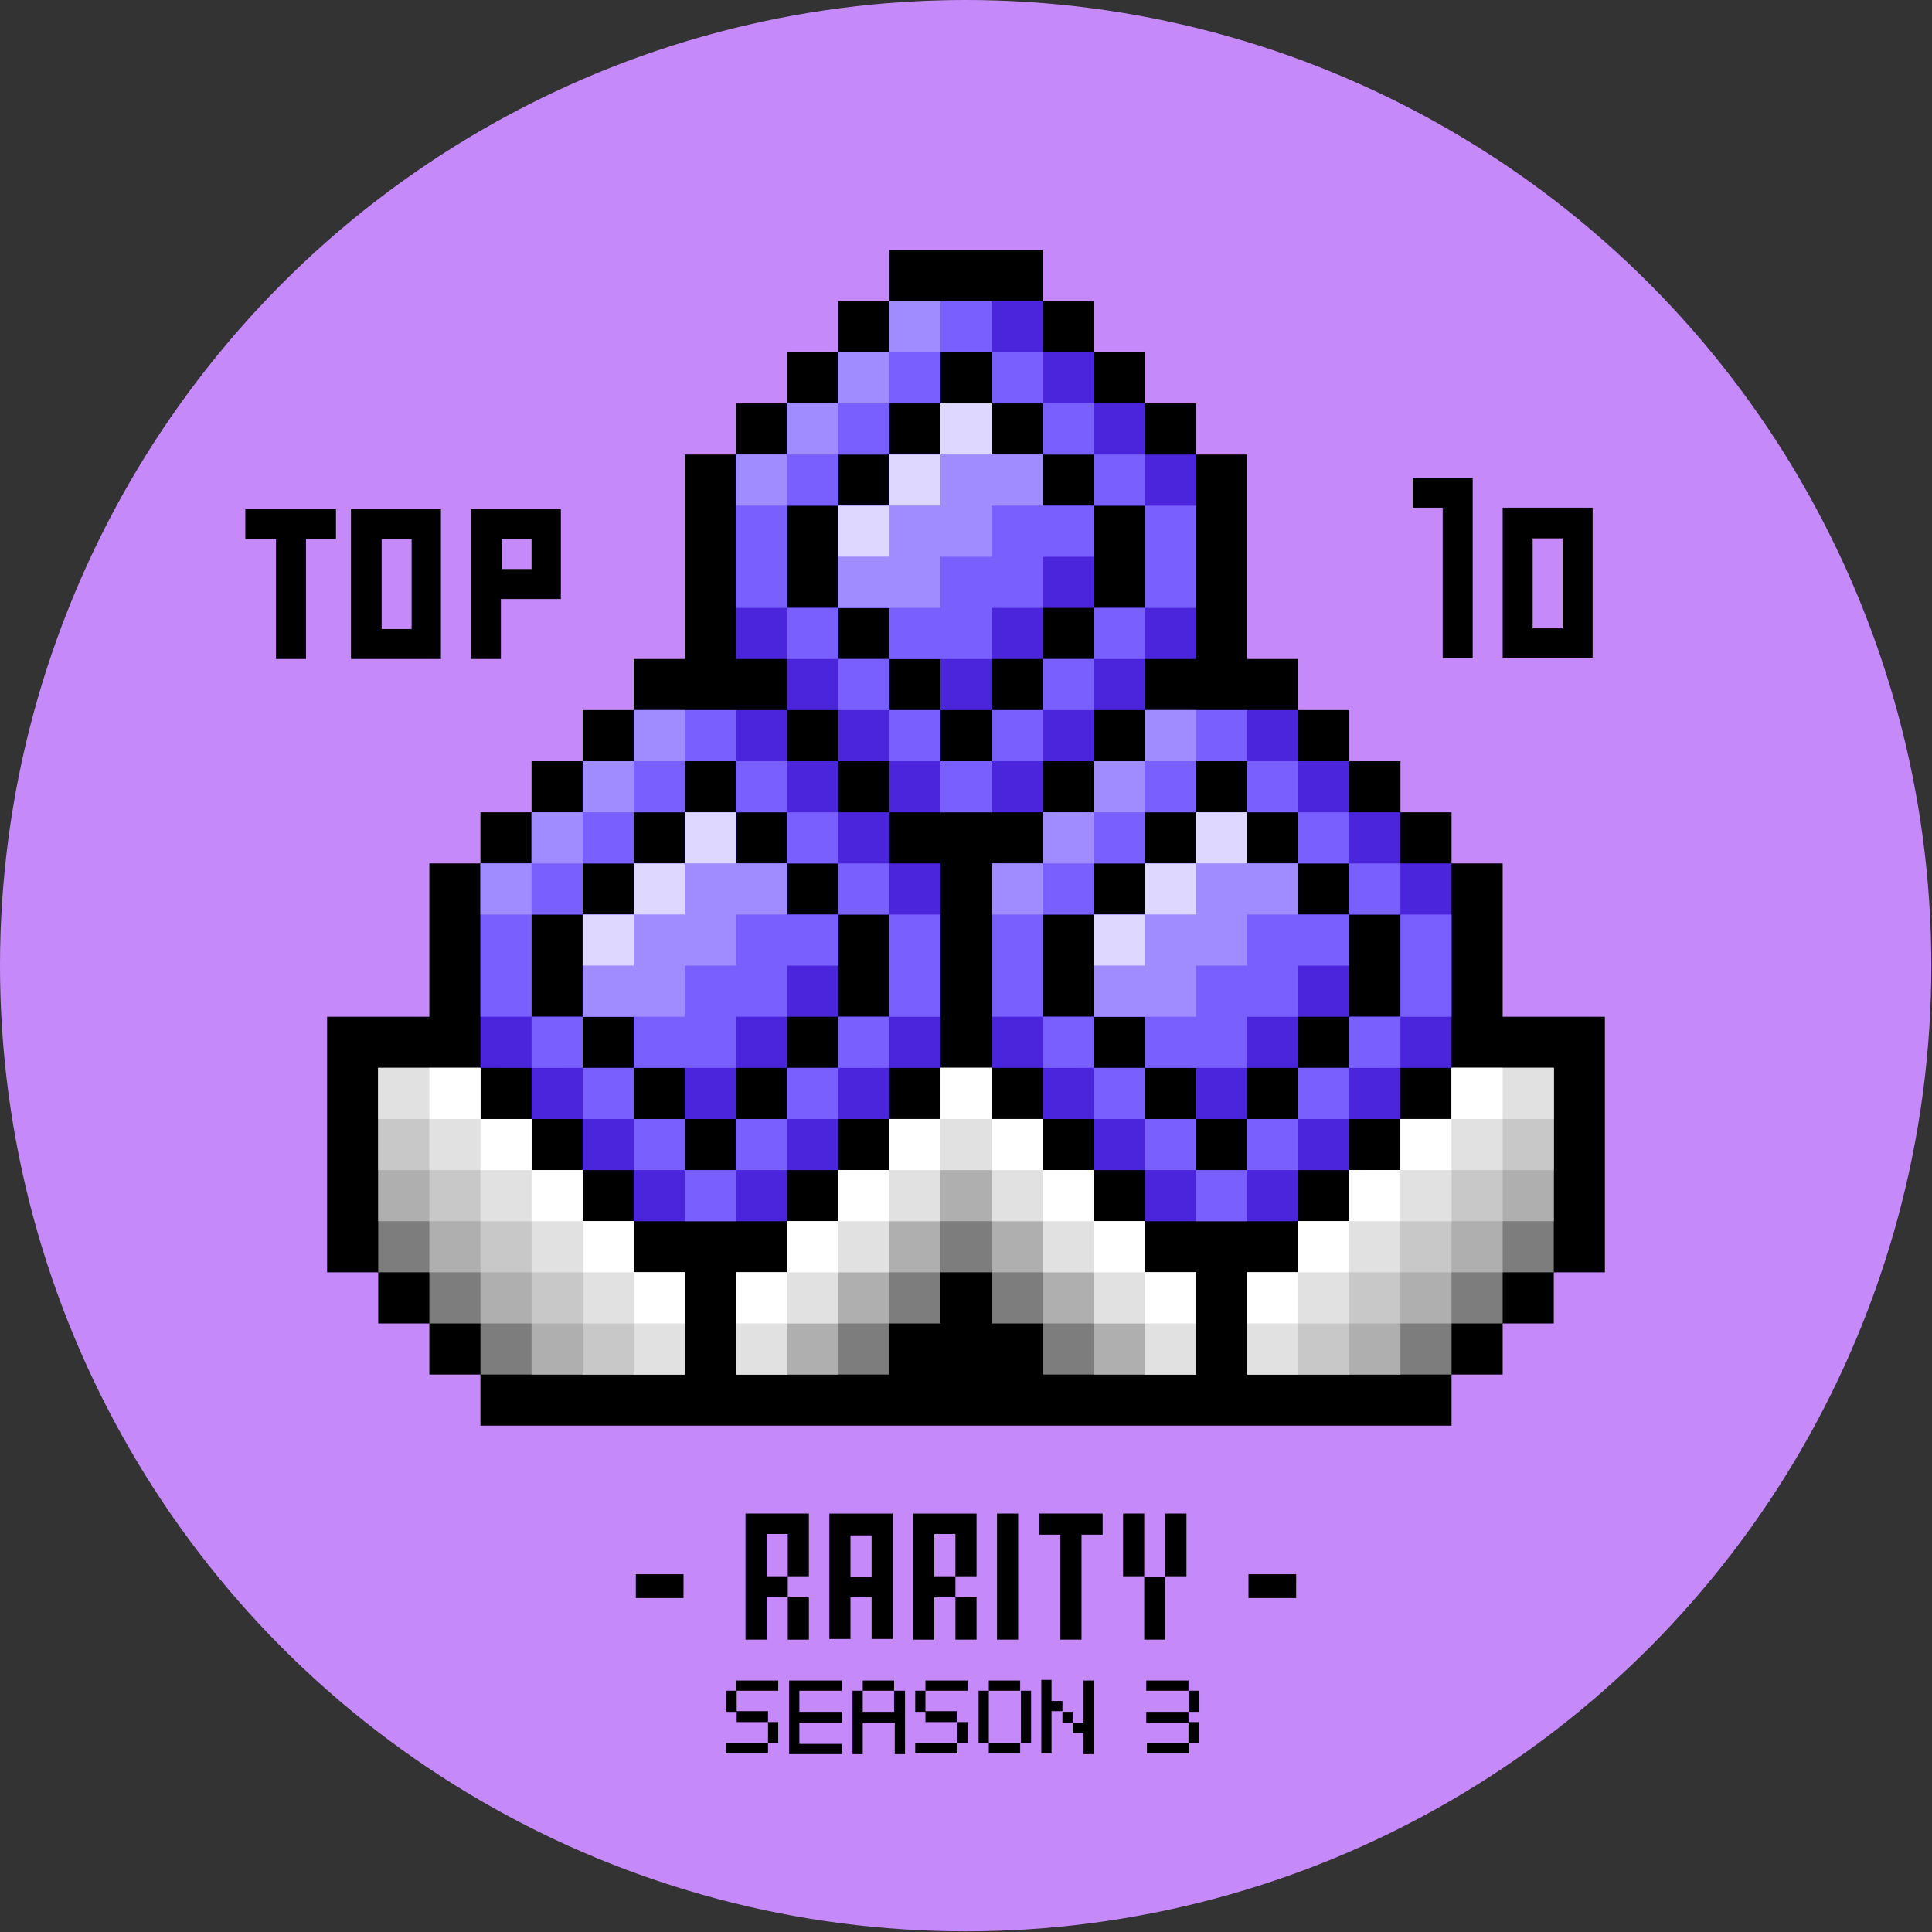 <svg xmlns="http://www.w3.org/2000/svg" xmlns:xlink="http://www.w3.org/1999/xlink" viewBox="0 0 283.5 283.5"><rect x="0" y="0" width="283.5" height="283.5" fill="#333333" stroke="none"/><circle cx="141.7" cy="141.7" r="141.7" fill="#c689fa"/><path d="M108.1 248.1v3.1h-1.5v-3.1h1.5zm-1.6 7.7h6.2v1.5h-6.2v-1.5zm7.7-7.7H108v-1.5h6.2v1.5zm-6.1 4.6v-1.6h4.6v1.6h-4.6zm4.6 3.1v-3.1h1.5v3.1h-1.5zm4.6-7.7v3.1h6.2v1.6h-6.2v3.1h6.2v1.5h-7.7v-10.8h7.7v1.5h-6.2 0zm15.5 0v9.3h-1.5v-4.6h-4.7v4.6h-1.5v-9.3h1.5v3.1h4.6v-3.1h1.6 0zm-1.6 0h-4.6v-1.5h4.6v1.5zm4.6 0v3.1h-1.5v-3.1h1.5zm-1.5 7.7h6.2v1.5h-6.2v-1.5zm7.7-7.7h-6.2v-1.5h6.2v1.5zm-6.2 4.6v-1.6h4.6v1.6h-4.6zm4.7 3.1v-3.1h1.5v3.1h-1.5zm4.6-7.7v7.7h-1.5v-7.7h1.5zm4.6 0h-4.6v-1.5h4.6v1.5zm-4.6 7.7h4.6v1.5h-4.6v-1.5zm6.2-7.7v7.7h-1.5v-7.7h1.5zm4.6 1.5v1.5h-1.6v6.2h-1.5v-10.8h1.5v3.1h1.6 0zm1.5 1.6v1.6h-1.5v-1.6h1.5zm3.1-4.6v10.8H159v-3.1h-1.6v-1.5h1.6v-6.2h1.5 0zm13.9 0v1.5h-6.2v-1.5h6.2zm0 4.6v1.6h-6.2v-1.6h6.2zm-6.1 4.6h6.2v1.5h-6.2v-1.5zm7.7-4.6h-1.5v-3.1h1.5v3.1zm-1.6 4.6v-3.1h1.5v3.1h-1.5zm15.8-21.3V231h-7v3.5h7zm-89.9 0V231h-7v3.5h7zm9.1-12.4v18.5h3.1v-6.2h3.1v-3.1h-3.1v-6.2h3.1v6.2h3.1v-9.2h-9.3z"/><path d="M115.6 240.6h3.1v-6.2h-3.1v6.2zm6.1-18.5v18.4h3.1v-6.1h3.1v6.1h3.1v-18.4h-9.3zm6.2 9.3h-3.1v-6.1h3.1v6.1zm6.1-9.3v18.5h3.1v-6.2h3.1v-3.1h-3.1v-6.2h3.1v6.2h3.1v-9.2H134z"/><path d="M140.2 240.6h3.1v-6.2h-3.1v6.2zm6.1 0h3.1v-18.5h-3.1v18.5zm6.2-18.5v3.1h3.1v15.4h3.1v-15.4h3.1v-3.1h-9.3zm18.5 0v9.2h3.1v-9.2H171zm-3.1 0h-3.1v9.2h3.1v-9.2zm0 18.5h3.1v-9.2h-3.1v9.2zm39.4-166.1h4.4v22.1h4.4V70.1h-8.8zm13.2 0v22h13.2v-22h-13.2zm8.8 17.7h-4.4V79h4.4v13.2zM51.5 74.7v22h13.2v-22H51.5zm8.8 17.6H56V79.1h4.4v13.2h-.1zm8.8-17.6v22h4.4v-8.8h8.8V74.7H69.1zm4.5 8.8v-4.4H78v4.4h-4.4zM36 79.1h4.5v17.6h4.4V79.1h4.4v-4.4H36zm184.5 70.1v-22.5H213v-7.5h-7.5v-7.5H198v-7.5h-7.5v-7.5H183v-30h-7.5v-7.5H168v-7.5h-7.5v-7.5H153v-7.5h-22.5v7.5H123v7.5h-7.5v7.5H108v7.5h-7.5v30H93v7.5h-7.5v7.5H78v7.5h-7.5v7.5H63v22.5H48v37.5h7.5v7.5H63v7.5h7.5v7.5H213v-7.5h7.5v-7.5h7.5v-7.5h7.5v-37.5h-15z"/><path d="M93 179.2h-7.5v-7.5H78v-7.5h-7.5v-7.5h-15v30H63v7.5h7.5v7.5h30v-15H93v-7.5zm75 0h-7.5v-7.5H153v-7.5h-7.5v-7.5H138v7.5h-7.5v7.5H123v7.5h-7.5v7.5H108v15h22.5v-7.5h7.5v-7.5h7.5v7.5h7.5v7.5h22.5v-15H168v-7.5zm45-22.5v7.5h-7.5v7.5H198v7.5h-7.5v7.5H183v7.5 7.5h7.5H213v-7.5h7.5v-7.5h7.5v-30h-15z" fill="#7d7d7d"/><path d="M93 179.2h-7.5v-7.5H78v-7.5h-7.5v-7.5h-15v22.5H63v7.5h7.5v7.5H78v7.5h22.5v-15H93v-7.5zm75 0h-7.5v-7.5H153v-7.5h-7.5v-7.5H138v7.5h-7.5v7.5H123v7.5h-7.5v7.5H108v15h15v-7.5h7.5v-7.5h7.5v-7.5h7.5v7.5h7.5v7.5h7.5v7.5h15v-15H168v-7.5zm45-22.5v7.5h-7.5v7.5H198v7.5h-7.5v7.5H183v15h22.5v-7.5h7.5v-7.5h7.5v-7.5h7.5v-22.5h-15z" fill="#afafaf"/><g fill="#c8c8c8"><path d="M93 179.2h-7.5v-7.5H78v-7.5h-7.5v-7.5h-15v15H63v7.5h7.5v7.5H78v7.5h7.5v7.5h15v-15H93v-7.5z"/><use xlink:href="#B"/><path d="M220.5 156.7H213v7.5h-7.5v7.5H198v7.5h-7.5v7.5H183v15h15v-7.5h7.5v-7.5h7.5v-7.5h7.5v-7.5h7.5v-15h-7.5z"/></g><g fill="#e1e1e1"><path d="M93 179.2h-7.5v-7.5H78v-7.5h-7.5v-7.5h-15v7.5H63v7.5h7.5v7.5H78v7.5h7.5v7.5H93v7.5h7.5v-15H93v-7.5z"/><use xlink:href="#B"/><path d="M213 156.7v7.5h-7.5v7.5H198v7.5h-7.5v7.5H183v15h7.5v-7.5h7.5v-7.5h7.5v-7.5h7.5v-7.5h7.5v-7.5h7.5v-7.5h-15z"/></g><g fill="#fff"><path d="M138 156.7h7.5v7.5H138z"/><path d="M130.5 164.2h7.5v7.5h-7.5z"/><path d="M123 171.7h7.5v7.5H123z"/><path d="M115.5 179.2h7.5v7.5h-7.5z"/><path d="M108 186.7h7.5v7.5H108zm-15 0h7.5v7.5H93z"/><path d="M85.5 179.2H93v7.5h-7.5z"/><path d="M78 171.7h7.5v7.5H78z"/><path d="M70.5 164.2H78v7.5h-7.5z"/><path d="M63 156.7h7.5v7.5H63zm82.5 7.5h7.5v7.5h-7.5z"/><path d="M153 171.7h7.5v7.5H153z"/><path d="M160.5 179.2h7.5v7.5h-7.5z"/><path d="M168 186.7h7.5v7.5H168zm15 0h7.5v7.5H183z"/><path d="M190.5 179.2h7.5v7.5h-7.5z"/><path d="M198 171.7h7.5v7.5H198z"/><path d="M205.5 164.2h7.5v7.5h-7.5z"/><path d="M213 156.7h7.5v7.5H213z"/></g><g fill="#4b25dc"><path d="M160.5 111.7v-7.5h7.5v-7.5h7.5v-30H168v-7.5h-7.5v-7.5H153v-7.5h-22.5v7.5H123v7.5h-7.5v7.5H108v30h7.5v7.5h7.5v7.5h7.5v7.5H153v-7.5h7.5zm-15-7.5v7.5H138v-7.5h-7.5v-7.5H123v-7.5h-7.5v-15h7.5v-7.5h7.5v-7.5h7.5v-7.5h7.5v7.5h7.5v7.5h7.5v7.5h7.5v15h-7.5v7.5H153v7.5h-7.5z"/><path d="M153 96.7v-7.5h7.5v-15H153v-7.5h-7.5v-7.5H138v7.5h-7.5v7.5H123v15h7.5v7.5h7.5v7.5h7.5v-7.5h7.5zm-30 15h-7.5v-7.5H93v7.5h-7.5v7.5H78v7.5h-7.5v30H78v7.5h7.5v7.5H93v7.5h22.5v-7.5h7.5v-7.5h7.5v-7.5h7.5v-30h-7.5v-7.5H123v-7.5zm0 15v7.5h7.5v15H123v7.5h-7.5v7.5H108v7.5h-7.5v-7.5H93v-7.5h-7.5v-7.5H78v-15h7.5v-7.5H93v-7.5h7.5v-7.5h7.5v7.5h7.5v7.5h7.5z"/><path d="M108 119.2h-7.5v7.5H93v7.5h-7.5v15H93v7.5h7.5v7.5h7.5v-7.5h7.5v-7.5h7.5v-15h-7.5v-7.5H108v-7.5zm97.5 7.5v-7.5H198v-7.5h-7.5v-7.5H168v7.5h-7.5v7.5H153v7.5h-7.5v30h7.5v7.5h7.5v7.5h7.5v7.5h22.5v-7.5h7.5v-7.5h7.5v-7.5h7.5v-30h-7.5zm0 22.5H198v7.5h-7.5v7.5H183v7.5h-7.5v-7.5H168v-7.5h-7.5v-7.5H153v-15h7.5v-7.5h7.5v-7.5h7.5v-7.5h7.5v7.5h7.5v7.5h7.5v7.5h7.5v15z"/><path d="M198 134.2h-7.5v-7.5H183v-7.5h-7.5v7.5H168v7.5h-7.5v15h7.5v7.5h7.5v7.5h7.5v-7.5h7.5v-7.5h7.5v-15z"/></g><g fill="#7a5fff"><path d="M115.5 74.2h7.5v-7.5h7.5v-7.5h7.5v-7.5h7.5v-7.5h-15v7.5H123v7.5h-7.5v7.5H108v22.5h7.5v-15z"/><path d="M145.5 51.7h7.5v7.5h-7.5z"/><path d="M153 59.2h7.5v7.5H153z"/><path d="M160.5 66.7h7.5v7.5h-7.5zm-7.5 30h7.5v7.5H153z"/><path d="M145.5 104.2h7.5v7.5h-7.5zm22.5-15h7.5v-15H168v15z"/><path d="M138 111.7h7.5v7.5H138zm22.5-22.5h7.5v7.5h-7.5z"/><path d="M130.5 104.2h7.5v7.5h-7.5z"/><path d="M123 96.7h7.5v7.5H123z"/><path d="M115.5 89.2h7.5v7.5h-7.5z"/><path d="M153 66.7h-7.5v-7.5H138v7.5h-7.5v7.5H123v15h7.5v7.5h15v-7.5h7.5v-7.5h7.5v-7.5H153v-7.5zm-75 67.5h7.5v-7.5H93v-7.5h7.5v-7.5h7.5v-7.5H93v7.5h-7.5v7.5H78v7.5h-7.5v22.5H78v-15z"/><path d="M108 111.7h7.5v7.5H108z"/><path d="M115.5 119.2h7.5v7.5h-7.5z"/><path d="M123 126.7h7.5v7.5H123z"/><path d="M130.5 141.7v7.5h7.5v-15h-7.5v7.5zm-15 15h7.5v7.5h-7.5z"/><path d="M108 164.2h7.5v7.5H108z"/><path d="M100.5 171.7h7.5v7.5h-7.5zm22.5-22.5h7.5v7.5H123z"/><path d="M93 164.2h7.5v7.5H93z"/><path d="M85.5 156.7H93v7.5h-7.5z"/><path d="M78 149.2h7.5v7.5H78z"/><path d="M115.5 126.7H108v-7.5h-7.5v7.5H93v7.5h-7.5v15H93v7.5h15v-7.5h7.5v-7.5h7.5v-7.5h-7.5v-7.5zm37.5 7.5h7.5v-7.5h7.5v-7.5h7.5v-7.5h7.5v-7.5h-15v7.5h-7.5v7.5H153v7.5h-7.5v22.5h7.5v-15z"/><path d="M183 111.7h7.5v7.5H183z"/><path d="M190.5 119.2h7.5v7.5h-7.5z"/><path d="M198 126.7h7.5v7.5H198z"/><path d="M205.5 134.2v15h7.5v-15h-7.5zm-15 22.5h7.5v7.5h-7.5z"/><path d="M183 164.2h7.5v7.5H183z"/><path d="M175.5 171.7h7.5v7.5h-7.5zm22.5-22.5h7.5v7.5H198z"/><path d="M168 164.2h7.5v7.5H168z"/><path d="M160.5 156.7h7.5v7.5h-7.5z"/><path d="M153 149.2h7.5v7.5H153z"/><path d="M190.5 126.7H183v-7.5h-7.5v7.5H168v7.5h-7.5v15h7.5v7.5h15v-7.5h7.5v-7.5h7.5v-7.5h-7.5v-7.5z"/></g><g fill="#a08cff"><path d="M108 66.7h7.5v7.5H108zm22.5-22.5h7.5v7.5h-7.5z"/><path d="M123 51.7h7.5v7.5H123z"/><path d="M115.5 59.2h7.5v7.5h-7.5zm30 15h7.5v-7.5h-15v7.5h-7.5v7.5H123v7.5h15v-7.5h7.5v-7.5zm-75 52.5H78v7.5h-7.5zM93 104.2h7.5v7.5H93z"/><path d="M85.5 111.7H93v7.5h-7.5z"/><path d="M78 119.2h7.5v7.5H78zm22.5 7.5v7.5H93v7.5h-7.5v7.5h15v-7.5h7.5v-7.5h7.5v-7.5h-15zm45 0h7.5v7.5h-7.5zm22.5-22.5h7.5v7.5H168z"/><path d="M160.5 111.7h7.5v7.5h-7.5z"/><path d="M153 119.2h7.5v7.5H153zm30 7.5h-7.5v7.5H168v7.5h-7.5v7.5h15v-7.5h7.5v-7.5h7.5v-7.5H183z"/></g><g fill="#ded7ff"><path d="M138 59.2h7.5v7.5H138z"/><path d="M130.5 66.7h7.5v7.5h-7.5z"/><path d="M123 74.2h7.5v7.5H123zm-22.5 45h7.5v7.5h-7.5z"/><path d="M93 126.7h7.5v7.5H93z"/><path d="M85.5 134.2H93v7.5h-7.5zm90-15h7.5v7.5h-7.5z"/><path d="M168 126.7h7.5v7.5H168z"/><path d="M160.5 134.2h7.5v7.5h-7.5z"/></g><defs ><path id="B" d="M168 179.2h-7.5v-7.5H153v-7.5h-7.5v-7.5H138v7.5h-7.5v7.5H123v7.5h-7.5v7.5H108v15h7.5v-7.5h7.5v-7.5h7.5v-7.5h7.5v-7.5h7.5v7.5h7.5v7.5h7.5v7.5h7.5v7.5h7.5v-15H168v-7.5z"/></defs></svg>